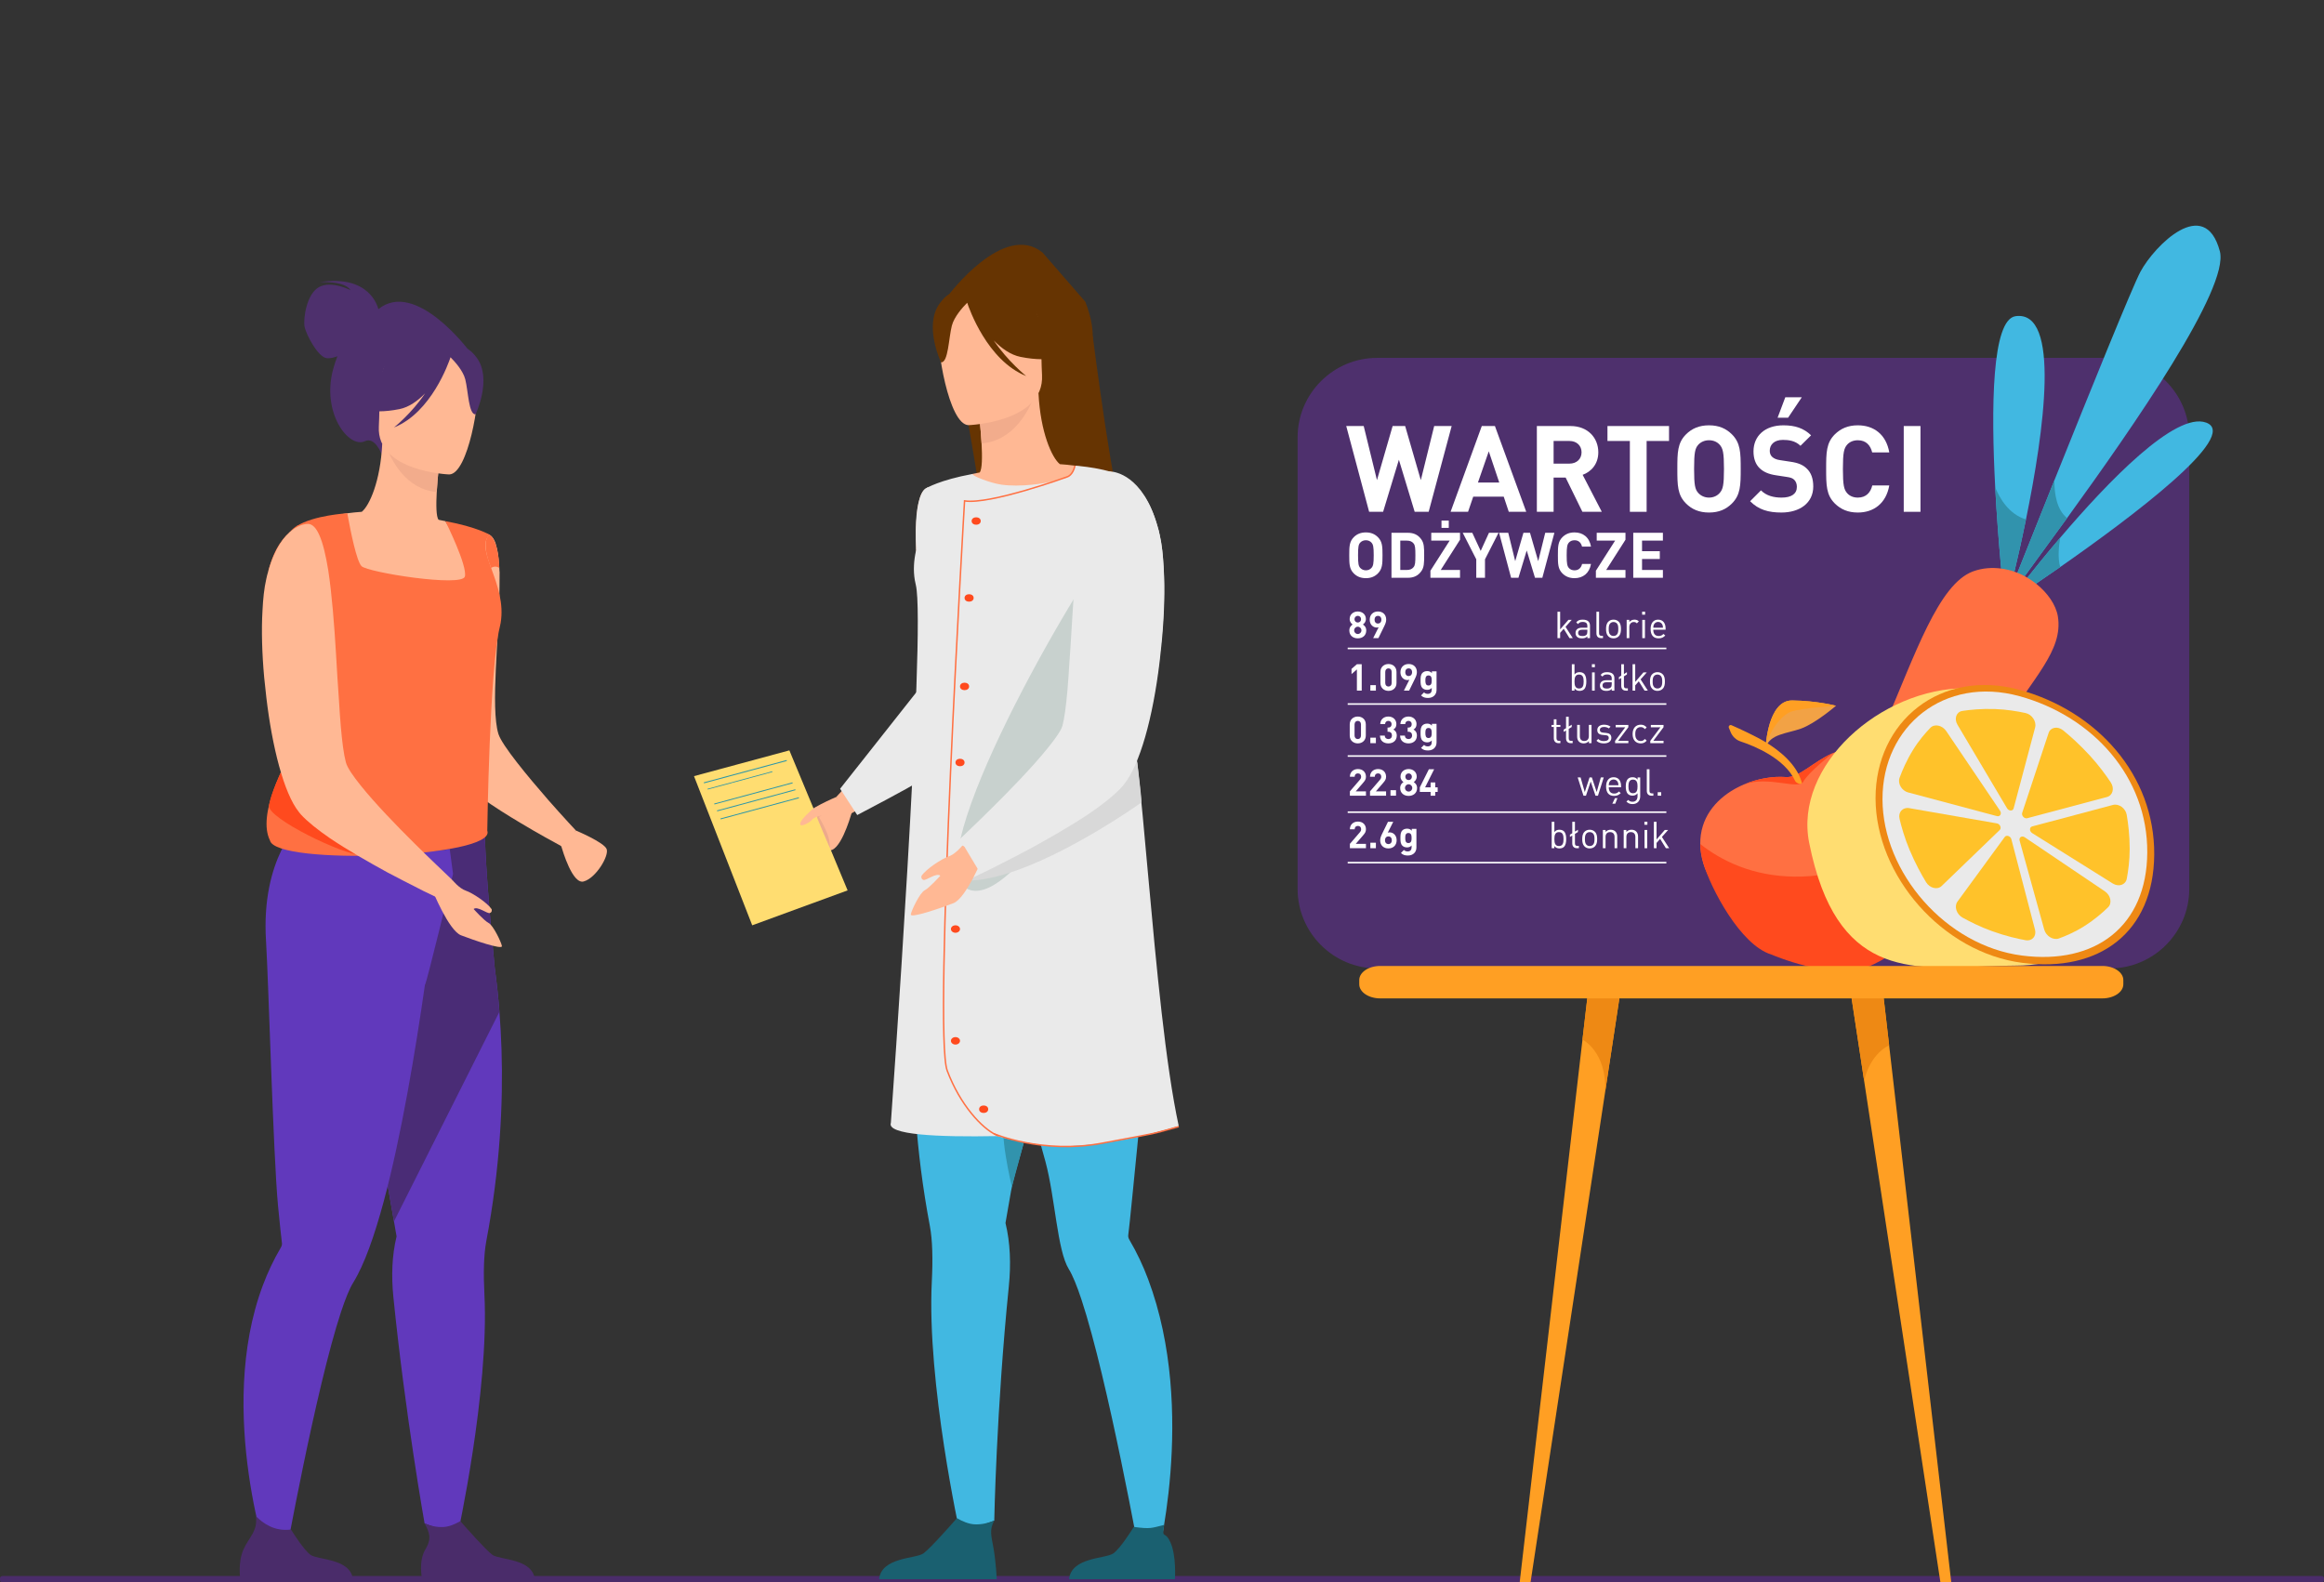 <?xml version="1.0" encoding="utf-8"?>
<!-- Generator: Adobe Illustrator 16.0.3, SVG Export Plug-In . SVG Version: 6.00 Build 0)  -->
<!DOCTYPE svg PUBLIC "-//W3C//DTD SVG 1.1//EN" "http://www.w3.org/Graphics/SVG/1.1/DTD/svg11.dtd">
<svg version="1.1" id="Warstwa_1" xmlns="http://www.w3.org/2000/svg" xmlns:xlink="http://www.w3.org/1999/xlink" x="0px" y="0px"
	 width="339.356px" height="231.09px" viewBox="0 0 339.356 231.09" enable-background="new 0 0 339.356 231.09"
	 xml:space="preserve">
<rect x="0" y="0" width="339.356" height="231.09" fill="#333333" stroke="none"/>
<g>
	<path fill="#4E306D" d="M319.678,129.831c0,6.375-5.217,11.591-11.592,11.591H201.071c-6.375,0-11.591-5.216-11.591-11.591V63.856
		c0-6.375,5.216-11.591,11.591-11.591h107.018c6.375,0,11.59,5.216,11.59,11.591V129.831L319.678,129.831z"/>
</g>
<g>
	<g>
		<g>
			<g>
				<path fill="#4A2C6A" d="M0.336,231.09h338.688c0.186,0,0.334-0.148,0.334-0.336v-0.258c0-0.184-0.148-0.336-0.334-0.336H0.336
					c-0.185,0-0.336,0.152-0.336,0.336v0.258C0,230.939,0.151,231.09,0.336,231.09z"/>
			</g>
		</g>
	</g>
	<g>
		<g>
			<path fill="#4E306D" d="M55.247,45.148c-0.101-0.434-1.349-5.078-8.567-3.938c0,0,3.606-0.261,4.516,1.171
				c0,0-2.771-1.451-4.608-0.457c-1.836,0.994-2.323,4.643-2.116,5.772c0.207,1.129,1.995,4.553,3.296,4.622
				c0.492,0.027,1.027-0.11,1.504-0.288c-0.232,0.579-0.445,1.21-0.632,1.906c-1.726,6.428,2.335,11.6,4.636,10.497
				c1.477-0.707,2.428,1.859,2.428,1.859l12.736-15.14C68.437,51.153,60.674,40.75,55.247,45.148z"/>
			<path fill="#6139BC" d="M66.79,224.316L62,222.482c0,0-2.811-15.75-4.558-33.063c-0.312-3.092-0.208-6.086,0.468-8.854
				c0,0-0.14-0.789-0.382-2.189c-0.112-0.652-0.251-1.439-0.409-2.342c-0.459-2.643-1.095-6.26-1.82-10.375
				c-1.668-9.477-3.832-21.59-5.51-30.492l0.879-0.281l9.522-3.072l1.968-6.252l8.659-3.289c0,0,0.016,4.521,1.432,19.16
				c0.263,1.92,0.5,4.037,0.678,6.332c0.554,7.008,0.593,15.701-0.676,25.641c-0.324,2.546-0.736,5.173-1.246,7.871
				c-0.371,1.979-0.428,4.675-0.271,7.771C71.449,203.2,66.79,224.316,66.79,224.316z"/>
			<path fill="#4A2C76" d="M72.925,147.768l-15.396,30.609c-0.112-0.652-0.251-1.438-0.409-2.342
				c-0.459-2.641-1.095-6.258-1.82-10.375c-1.668-9.477-3.832-21.588-5.51-30.492l0.879-0.279l9.522-3.072l1.79-7.334l8.837-2.209
				c0,0,0.016,4.523,1.432,19.16C72.511,143.354,72.75,145.473,72.925,147.768z"/>
			<path fill="#6139BC" d="M66.153,127.625l-0.484-3.65c-5.969,1.586-21.799-3.838-21.799-3.838s-5.785,5.088-5.025,17.275
				c0.371,5.949,1.048,31.23,1.755,38.711c0.255,2.715,0.479,4.645,0.569,5.414c0.002,0.004,0.002,0.006,0.002,0.008
				c0.029,0.234-0.053,0.457-0.172,0.662c-1.043,1.768-1.904,3.605-2.611,5.488c-6.941,18.5,1.07,41.283,1.07,41.283l2.078-0.84
				c0,0,4.561-25.354,8.264-36.554c0.629-1.899,1.23-3.394,1.785-4.285c1.609-2.601,3.104-6.848,4.461-11.897
				c2.565-9.551,4.627-21.978,6.002-31.566C62.236,143.846,66.153,127.625,66.153,127.625z"/>
			<g>
				<path fill="#FFB894" d="M85.246,128.723c-1.645,0.488-3.09-4.49-3.295-5.16c-0.002-0.055-0.014-0.09-0.014-0.09l2.161-2.184
					c0,0,4.13,1.732,4.489,2.717C88.947,124.993,87.035,128.221,85.246,128.723z"/>
				<path fill="#FFB894" d="M84.098,121.29l-1.665,2.522c0,0-0.18-0.082-0.482-0.25c-0.955-0.528-3.289-1.776-5.865-3.332
					c-3.891-2.303-8.397-5.273-9.771-7.358c-2.103-3.159-4.364-10.894-4.942-17.844c-0.027-0.176-0.033-0.341-0.037-0.507
					c-0.279-3.675-0.078-7.098,0.91-9.447c0.588-1.444,1.311-2.582,2.09-3.498c1.028-1.213,2.168-2.02,3.203-2.545
					c0.151-0.093,0.305-0.187,0.491-0.235c1.671-0.776,2.975-0.824,2.975-0.824c0.642,0.026,1.1,0.567,1.401,1.499l-0.011,0.022
					c0.253,0.745,0.427,1.779,0.482,3.006c0.011,0.032,0.023,0.065,0.012,0.087c0.02,0.254,0.027,0.53,0.046,0.838
					c0.024,0.066,0.015,0.144,0.017,0.2c0.006,0.629,0.002,1.282-0.012,1.958c-0.039,7.29-1.341,17.754-0.161,21.602
					c0.511,1.655,4.265,6.187,7.304,9.673C82.275,119.35,84.098,121.29,84.098,121.29z"/>
			</g>
			<path fill="#FFB894" d="M69.306,84.854c-1.677,1.21-3.788,2.221-6.448,2.887c-9.973,2.5-13.97-5.895-15.518-11.679
				c1.352-0.808,2.634-1.004,3.373-1.105c0.724-0.099,1.482-0.17,2.113-0.213c1.108-0.883,2.721-4.439,2.988-9.921l0.475,0.117
				l7.934,2.015c0,0-0.314,2.516-0.448,4.892c-0.103,1.857-0.092,3.632,0.269,4.06c0.619,0.123,0.99,0.203,0.99,0.203
				s0,0.002,0.004,0.008C65.145,76.289,67.506,80.013,69.306,84.854z"/>
			<path fill="#FF7042" d="M73.104,90.982c-0.036,0.215-0.082,0.428-0.135,0.647c-1.489,5.992-1.815,29.682-1.815,29.682
				c1.465,3.965-30.931,5.144-31.731,1.428c-1.873-3.737,1.939-11.062,4.164-14.799c0.279-0.468,0.516-0.96,0.705-1.467
				c0.483-1.272,0.68-2.641,0.563-4.009c-0.465-5.393-1.634-10.305-2.169-13.325l0,0c0.477-0.52,0.939-1.003,1.37-1.461
				c0.657-0.706,1.231-1.357,1.628-1.982c0.436-0.682,0.665-1.338,0.574-2.009c-0.066-0.509-0.184-1.021-0.336-1.527
				c-0.069-0.239-0.147-0.476-0.232-0.712c-0.886-2.482-2.402-4.596-2.402-4.596c2.494-1.618,7.43-1.894,7.43-1.894
				s0.047,0.268,0.129,0.705c0.322,1.76,1.21,6.269,1.939,7.013c0.908,0.927,14.693,3.095,15.096,1.521
				c0.396-1.548-2.725-7.842-2.842-8.079c-0.004-0.006-0.004-0.008-0.004-0.008c4.644,0.86,6.458,1.983,6.458,1.983
				C69.219,80.282,74.083,85.26,73.104,90.982z"/>
			<path fill="#F2AC8C" d="M64.223,66.956c0,0-0.316,2.514-0.447,4.892c-4.48-0.366-6.636-4.584-7.486-6.906L64.223,66.956z"/>
			<path fill="#FFB894" d="M65.602,69.288c0,0-10.627-0.389-10.283-7.003c0.346-6.614-0.794-11.119,6.006-11.149
				c6.799-0.032,7.983,2.56,8.405,4.795C70.152,58.167,68.375,69.218,65.602,69.288z"/>
			<path fill="#4E306D" d="M69.61,52.238c-1.535-2.078-2.799-1.706-3.525-1.145c-5.633-3.499-9.623,1.019-9.623,1.019
				c-0.963,4.708-4.528,7.245-4.528,7.245s1.871,1.298,6.394,0.388c1.381-0.278,2.65-1.181,3.746-2.301
				c-1.966,2.931-4.539,4.98-4.539,4.98c5.461-2.181,7.994-9.478,8.25-10.25c0.615,0.617,1.825,1.949,2.15,3.209
				c0.439,1.712,0.492,5.192,1.511,5.127C69.444,60.508,71.914,55.352,69.61,52.238z"/>
			<path fill="#4A2C6A" d="M51.543,230.678H35.092c0,0-0.395-2.508,0.466-4.41c0.821-1.824,2.112-2.654,1.804-4.863
				c1.045,1.078,2.75,2.283,5.129,1.964c0.291,0.471,1.879,3,2.854,3.7C46.418,227.838,51.209,227.563,51.543,230.678z"/>
			<path fill="#4A2C6A" d="M78.105,230.678H61.654c0,0-0.616-2.625,0.464-4.408c0.957-1.58,0.59-2.479-0.119-3.787
				c0.748,0.306,1.711,0.582,2.771,0.521c0.82-0.047,1.688-0.42,2.447-0.861c0.707,0.81,3.741,4.244,4.688,4.926
				C72.979,227.838,77.773,227.563,78.105,230.678z"/>
			<path fill="#FF7042" d="M49.093,81.568c-4.919-0.385-7.819,3.958-7.819,3.958c-1.3-7.038,2.012-8.675,2.012-8.675
				C44.583,75.997,46.683,78.118,49.093,81.568z"/>
			<path fill="#FF7042" d="M71.716,82.943c0,0,0.576-0.441,1.193,0c0,0-0.061-3.911-1.418-4.85
				C71.492,78.093,70.057,78.804,71.716,82.943z"/>
			<path fill="#FF7042" d="M39.17,83.437c0,0,4.736-2.389,8.899,0.797c0,0-0.877-7.796-3.017-7.725
				C45.054,76.509,40.897,76.55,39.17,83.437z"/>
			<path fill="#FF4A1E" d="M41.016,112.79c0,0-1.426,2.979-1.741,4.837c-0.315,1.859,11.104,7.336,13.386,7.199l-0.145,0.158
				l-4.13-8.475L41.016,112.79z"/>
			<g>
				<path fill="#FFB894" d="M66.061,128.523l-1.667,2.828c0,0-0.996-0.479-2.582-1.244c-0.476-0.231-0.741-0.381-0.741-0.381
					c-1.266-0.625-2.767-1.42-4.404-2.272l-0.021-0.009c-2.787-1.526-5.893-3.295-8.445-5.016c-1.793-1.23-3.309-2.439-4.275-3.494
					c-0.102-0.104-0.176-0.203-0.27-0.332c-2.238-2.786-3.929-9.65-4.764-16.744c-0.117-0.979-0.211-1.955-0.313-2.904
					c-0.322-3.521-0.416-6.928-0.248-9.803c0.084-1.719,0.248-3.263,0.531-4.493c0.092-0.436,0.18-0.848,0.307-1.223
					c1.932-6.902,5.625-6.921,5.625-6.921c0.078-0.005,0.156-0.009,0.259-0.007c0.622,0.067,1.132,0.642,1.562,1.604
					c0.545,1.198,0.969,3.03,1.323,5.203c0.521,3.446,0.868,7.819,1.127,12.143c0.146,2.371,0.272,4.736,0.44,6.933
					c0.074,1.328,0.168,2.584,0.264,3.736c0.193,2.205,0.419,4.009,0.736,5.198c0.201,0.771,1.043,2,2.211,3.446
					c2.029,2.525,5.123,5.748,7.849,8.439c1.127,1.125,2.202,2.162,3.097,3.02C65.101,127.624,66.061,128.523,66.061,128.523z"/>
				<path fill="#FFB894" d="M66.079,128.538c0,0,0.971,1.209,1.947,1.536c0.975,0.328,3.136,1.763,3.763,2.699
					c0,0,0.135,0.429-0.256,0.564c-0.394,0.141-1.813-1.059-2.372-0.586c0,0,1.529,1.709,2.193,2.043
					c0.663,0.334,1.841,2.783,1.938,3.371c0.097,0.586-4.156-0.873-5.974-1.576c-1.814-0.703-4.219-6.684-4.219-6.684
					L66.079,128.538z"/>
			</g>
		</g>
		<g>
			<path fill="#663402" d="M159.572,49.143c0,0,3.25,25.536,4.725,26.946c1.479,1.41-2.325,1.691-2.325,1.691
				s-5.916-3.668-6.272-5.361c-0.357-1.692-4.103,0.537-6.674,1.397c-2.572,0.86-5.143,3.33-6.163-3.16
				c-1.021-6.49-3.032-18.383-4.659-22.347"/>
			<path fill="#663402" d="M158.479,44.067c0.241,0.604,0.462,1.263,0.658,1.989c1.806,6.713-2.438,12.114-4.839,10.964
				c-1.541-0.738-2.535,1.941-2.535,1.941L138.462,43.15c0,0,8.105-10.864,13.772-6.271"/>
			<path fill="#41B8E1" d="M156.469,33.99"/>
			<path fill="#41B8E1" d="M140.183,223.98l5.001-1.914c0,0,0.302-16.137,2.127-34.217c0.325-3.227,0.217-6.354-0.487-9.24
				c0,0,0.146-0.828,0.397-2.291c0.116-0.682,0.262-1.502,0.426-2.442c0.479-2.763,2.685-9.231,3.442-13.532
				c1.742-9.896,5.094-20.156,6.848-29.455l-0.92-0.295l-9.945-3.207l-2.054-6.527l-9.043-3.438c0,0-0.017,4.725-1.495,20.01
				c-0.271,2.006-0.521,4.217-0.706,6.613c-0.577,7.318-0.618,16.398,0.704,26.775c0.341,2.658,0.77,5.4,1.301,8.221
				c0.391,2.064,0.447,4.881,0.286,8.113C135.316,201.93,140.183,223.98,140.183,223.98z"/>
			<path fill="#41B8E1" d="M140.848,123.012l0.506-3.818c6.235,1.658,22.765-4.003,22.765-4.003s-2.455,0.778,3.496,17.75
				c1.703,4.859-1.531,33.978-2.269,41.791c-0.271,2.83-0.501,4.847-0.597,5.65c-0.002,0.004-0.002,0.008-0.002,0.008
				c-0.029,0.246,0.055,0.477,0.181,0.691c1.088,1.844,1.987,3.768,2.725,5.732c7.251,19.317,1.072,42.039,1.072,42.039l-2.17-0.877
				c0,0-4.761-26.478-8.632-38.174c-0.654-1.982-1.282-3.543-1.861-4.476c-1.682-2.714-1.982-10.397-3.4-15.675
				c-2.68-9.973-6.092-19.698-7.525-29.713C144.937,139.95,140.848,123.012,140.848,123.012z"/>
			<path fill="#3193AD" d="M147.757,173.316c0,0-2.063-8.479-0.934-10.276c1.127-1.799,3.031-0.74,3.031-0.74l-0.064,3.494
				L147.757,173.316z"/>
			<g>
				<path fill="#FFB894" d="M120.908,124.154c1.719,0.511,3.227-4.69,3.44-5.389c0.004-0.059,0.017-0.094,0.017-0.094l-2.26-2.279
					c0,0-4.311,1.81-4.686,2.838C117.042,120.26,119.041,123.629,120.908,124.154z"/>
				<path fill="#FFB894" d="M122.105,116.393l1.741,2.637c0,0,0.187-0.086,0.502-0.264c0.996-0.551,3.437-1.854,6.124-3.479
					c4.064-2.405,8.771-5.508,10.207-7.683c2.193-3.3,4.555-11.376,5.16-18.635c0.027-0.185,0.033-0.358,0.039-0.53
					c0.293-3.839,0.078-7.412-0.949-9.866c-0.617-1.506-1.368-2.695-2.184-3.652c-1.072-1.266-2.265-2.108-3.345-2.657
					c-0.159-0.098-0.319-0.194-0.514-0.246c-1.746-0.812-3.104-0.861-3.104-0.861c-0.672,0.028-1.15,0.592-1.466,1.565l0.011,0.023
					c-0.265,0.778-0.441,1.858-0.502,3.139c-0.013,0.034-0.025,0.068-0.017,0.093c-0.017,0.265-0.026,0.553-0.047,0.876
					c-0.025,0.068-0.017,0.149-0.017,0.208c-0.01,0.657-0.004,1.338,0.012,2.044c0.041,7.61,1.4,18.539,0.168,22.558
					c-0.535,1.729-4.454,6.459-7.629,10.102C124.011,114.367,122.105,116.393,122.105,116.393z"/>
			</g>
			<path fill="#FFB894" d="M137.556,78.345c1.748,1.262,3.953,2.318,6.73,3.014c10.416,2.61,14.59-6.156,16.207-12.197
				c-1.412-0.843-2.75-1.047-3.523-1.155c-0.754-0.103-1.551-0.177-2.205-0.221c-1.158-0.923-2.84-4.637-3.122-10.36l-0.494,0.123
				l-8.284,2.103c0,0,0.326,2.627,0.467,5.108c0.107,1.941,0.094,3.794-0.279,4.24c-0.646,0.128-1.035,0.211-1.035,0.211
				s0,0.004-0.002,0.008C141.898,69.399,139.434,73.288,137.556,78.345z"/>
			<path fill="#EAEAEA" d="M133.587,84.743c0.039,0.225,0.086,0.448,0.142,0.677c1.556,6.257-3.642,78.555-3.642,78.555
				c-0.646,1.754,6.787,2.107,15.578,1.937c9.944-0.197,23.588-1.231,26.067-1.425c0.257-0.021,0.394-0.03,0.394-0.03
				c-3.857-17.759-5.39-58.102-7.712-62.002c-0.291-0.491-0.537-1.002-0.734-1.532c-0.504-1.328-0.713-2.758-0.59-4.186
				c0.486-5.632,1.707-10.762,2.267-13.917l0,0c-0.498-0.542-0.979-1.046-1.431-1.525c-0.686-0.736-1.285-1.416-1.698-2.069
				c-0.456-0.711-0.696-1.396-0.603-2.098c0.072-0.532,0.192-1.067,0.351-1.595c0.073-0.25,0.155-0.498,0.243-0.744
				c0.927-2.593,2.51-4.8,2.51-4.8c-2.604-1.689-7.758-1.979-7.758-1.979s0.086-0.457,0,0c-0.338,1.838-1.764,1.846-3.146,2.243
				c-1.306,0.374-4.8,0.907-7.566,0.528c-1.652-0.226-4.366-1.311-4.243-1.559c0.002-0.004,0.002-0.008,0.002-0.008
				c-4.849,0.899-6.743,2.072-6.743,2.072C137.647,73.569,132.564,78.768,133.587,84.743z"/>
			<path fill="#F2AC8C" d="M142.861,59.654c0,0,0.332,2.625,0.471,5.107c4.678-0.38,6.93-4.788,7.816-7.211L142.861,59.654z"/>
			<path fill="#FFB894" d="M141.421,62.089c0,0,11.098-0.406,10.738-7.313c-0.361-6.907,0.832-11.612-6.27-11.644
				c-7.102-0.033-8.34,2.674-8.779,5.01C136.671,50.475,138.524,62.016,141.421,62.089z"/>
			<path fill="none" stroke="#FF7042" stroke-width="0.212" stroke-miterlimit="10" d="M145.998,165.947
				c-0.17-0.047-0.349-0.116-0.539-0.206c-2.063-0.97-5.248-4.347-7.145-9.384c-2.072-5.504,2.533-83.207,2.533-83.207
				c3.706,0.591,15.02-3.522,15.02-3.522s0.793-0.221,1.104-1.622"/>
			<path fill="#663402" d="M137.236,44.283c1.605-2.169,2.924-1.782,3.682-1.195c5.885-3.654,10.049,1.064,10.049,1.064
				c1.007,4.916,4.73,7.564,4.73,7.564s-1.955,1.355-6.676,0.405c-1.443-0.291-2.768-1.234-3.912-2.402
				c2.055,3.059,4.74,5.2,4.74,5.2c-5.703-2.277-8.35-9.897-8.615-10.705c-0.645,0.644-1.906,2.035-2.244,3.351
				c-0.461,1.788-0.517,5.421-1.578,5.354C137.412,52.92,134.832,47.535,137.236,44.283z"/>
			<path fill="#C8D1CE" d="M141.787,130.014c6.566,1.58,18.313-20.152,22.582-25.513c-0.548-1.561-0.8-3.229-0.722-4.887
				c0.31-6.534,1.376-12.461,1.841-16.113V83.5c-0.519-0.645-1.021-1.248-1.488-1.817c-0.713-0.878-1.336-1.688-1.772-2.46
				C155.395,88.236,132.882,127.872,141.787,130.014z"/>
			<path fill="#1A6070" d="M156.103,230.625h15.462c0,0,0.238-3.396-0.656-5.381c-0.862-1.908-1.245-0.242-0.923-2.549
				c-1.849,0.455-1.943,0.629-4.426,0.293c-0.305,0.494-1.966,3.135-2.98,3.863C161.457,227.661,156.449,227.374,156.103,230.625z"
				/>
			<path fill="#1A6070" d="M128.367,230.625h17.18c0,0-0.104-2.459-0.485-4.604c-0.317-1.785-0.616-2.592,0.123-3.955
				c-0.779,0.317-1.786,0.607-2.896,0.545c-0.854-0.049-1.76-0.438-2.556-0.898c-0.737,0.844-3.903,4.432-4.894,5.145
				C133.714,227.661,128.71,227.374,128.367,230.625z"/>
			<path fill="#D8D8D8" d="M166.675,117.189c0,0-15.203,10.906-24.771,11.394l1.445-2.838l22.572-14.39h0.144
				C166.064,111.355,166.725,116.59,166.675,117.189z"/>
			<g>
				<path fill="#EAEAEA" d="M138.578,124.042l0.615-0.582c0.01-0.008,1.016-0.953,2.494-2.383c0.954-0.914,2.064-1.988,3.221-3.144
					c1.995-1.969,5.697-5.712,8.119-8.729c1.643-2.029,2.025-2.876,2.109-3.201c0.283-1.063,0.519-2.73,0.74-5.255
					c0.115-1.398,0.205-2.665,0.271-3.867l0.002-0.022c0.123-1.601,0.225-3.256,0.328-5.009c0.043-0.736,0.088-1.476,0.135-2.218
					c0.325-5.479,0.713-9.657,1.184-12.772c0.437-2.659,0.9-4.47,1.467-5.712c0.626-1.408,1.462-2.18,2.48-2.289l0.041-0.004
					c0,0,0.105-0.003,0.133-0.003c0.097,0,0.179,0.004,0.261,0.008l0,0c0.522,0.023,4.72,0.451,6.833,7.974
					c0.145,0.43,0.238,0.868,0.338,1.33l0.007,0.038c0.289,1.253,0.479,2.85,0.578,4.861c0.176,2.987,0.084,6.581-0.267,10.386
					c-0.028,0.291-0.06,0.571-0.086,0.853c-0.074,0.719-0.151,1.464-0.238,2.207c-0.996,8.454-2.934,15.18-5.188,18.005
					c-0.109,0.15-0.214,0.283-0.349,0.424c-1.005,1.098-2.563,2.375-4.64,3.802c-2.918,1.965-6.48,3.963-8.908,5.293l-0.112,0.062
					l-0.035,0.012l-0.728,0.379c-1.366,0.719-2.655,1.393-3.766,1.941c-0.084,0.045-0.361,0.196-0.799,0.409
					c-1.662,0.804-2.705,1.302-2.705,1.302l-0.875,0.42L138.578,124.042z"/>
				<path fill="#FFB894" d="M140.525,123.484c0,0-1.016,1.267-2.035,1.605c-1.018,0.344-3.271,1.842-3.927,2.818
					c0,0-0.144,0.445,0.267,0.592c0.41,0.145,1.895-1.105,2.478-0.613c0,0-1.597,1.783-2.289,2.133
					c-0.692,0.351-1.921,2.908-2.022,3.521c-0.103,0.613,4.34-0.908,6.233-1.646c1.897-0.733,4.409-6.979,4.409-6.979
					L140.525,123.484z"/>
				<path fill="#EAEAEA" d="M140.428,122.98l2.631,4.396c0,0,0.666-0.976,2.319-1.771c0.496-0.244,0.775-0.398,0.775-0.398
					c1.32-0.652,2.889-1.48,4.598-2.375l0.023-0.006c2.91-1.598,6.155-3.443,8.822-5.24c1.867-1.283,3.453-2.545,4.461-3.649
					c0.105-0.108,0.184-0.212,0.281-0.343c2.338-2.912,4.104-10.081,4.978-17.488c0.121-1.023,0.22-2.039,0.323-3.031
					c0.336-3.677,0.438-7.236,0.262-10.239c-0.09-1.794-0.26-3.407-0.556-4.69c-0.099-0.456-0.188-0.886-0.321-1.278
					c-2.02-7.208-5.875-7.228-5.875-7.228c-0.082-0.004-0.164-0.01-0.271-0.007c-0.648,0.07-1.182,0.67-1.631,1.674
					c-0.567,1.253-1.008,3.165-1.381,5.434c-0.546,3.6-0.904,8.166-1.175,12.68c-0.155,2.477-0.286,4.948-0.463,7.244
					c-0.077,1.385-0.175,2.697-0.274,3.899c-0.201,2.303-0.438,4.187-0.769,5.428c-0.208,0.806-1.09,2.089-2.312,3.598
					c-2.119,2.639-5.35,6.006-8.193,8.813c-1.178,1.179-2.303,2.261-3.234,3.156C141.945,123.01,140.428,122.98,140.428,122.98z"/>
			</g>
			<ellipse fill="#FF4A1E" cx="142.544" cy="76.089" rx="0.664" ry="0.543"/>
			<ellipse fill="#FF4A1E" cx="140.847" cy="100.245" rx="0.665" ry="0.545"/>
			<ellipse fill="#FF4A1E" cx="141.51" cy="87.322" rx="0.663" ry="0.544"/>
			<ellipse fill="#FF4A1E" cx="140.185" cy="111.355" rx="0.663" ry="0.545"/>
			<path fill="#FF4A1E" d="M140.183,135.674c0,0.303-0.296,0.547-0.661,0.547c-0.369,0-0.665-0.244-0.665-0.547
				c0-0.301,0.296-0.543,0.665-0.543C139.887,135.131,140.183,135.374,140.183,135.674z"/>
			<ellipse fill="#FF4A1E" cx="143.637" cy="161.99" rx="0.663" ry="0.545"/>
			<path fill="#FF4A1E" d="M140.183,152.002c0,0.301-0.296,0.545-0.661,0.545c-0.369,0-0.665-0.244-0.665-0.545
				c0-0.303,0.296-0.545,0.665-0.545C139.887,151.458,140.183,151.7,140.183,152.002z"/>
			<polygon fill="#FFDD71" points="101.339,113.346 115.266,109.584 123.77,130.031 109.841,135.131 			"/>
			<path fill="#FFB894" d="M118.787,118.047c0,0-1.908,1.605-1.942,2.244c-0.037,0.641,1.428-0.203,1.687-0.533
				c0.254-0.33,0.952-0.613,1.502-0.729"/>
			<path fill="#EDAA8C" d="M121.189,123.829c0,0,0.033-1.065-0.404-2.146c-0.44-1.084-1.211-2.397-1.211-2.397l0.459-0.188
				c0,0-0.652,0.125-0.742,0.164C119.201,119.297,121.189,123.829,121.189,123.829z"/>
			
				<line fill="none" stroke="#2C96A8" stroke-width="0.143" stroke-miterlimit="10" x1="102.787" y1="114.324" x2="114.882" y2="111.06"/>
			
				<line fill="none" stroke="#2C96A8" stroke-width="0.112" stroke-miterlimit="10" x1="103.326" y1="115.247" x2="112.781" y2="112.692"/>
			
				<line fill="none" stroke="#2C96A8" stroke-width="0.135" stroke-miterlimit="10" x1="104.303" y1="117.415" x2="115.736" y2="114.324"/>
			
				<line fill="none" stroke="#2C96A8" stroke-width="0.135" stroke-miterlimit="10" x1="104.71" y1="118.42" x2="116.147" y2="115.332"/>
			
				<line fill="none" stroke="#2C96A8" stroke-width="0.135" stroke-miterlimit="10" x1="105.22" y1="119.592" x2="116.656" y2="116.502"/>
			<path fill="#EAEAEA" d="M172.125,164.454c0,0-10.419,3.325-18.729,2.922c-1.389-0.088-7.162-1.088-7.732-1.545
				c-0.574-0.455,24.477-2.56,24.477-2.56L172.125,164.454"/>
			<path fill="#EAEAEA" d="M122.675,115.189l2.502,3.84c0,0,8.447-4.423,8.613-4.706c0.166-0.28,0.263-13.534,0.263-13.534"/>
			<path fill="#EAEAEA" d="M135.272,71.283c0,0-1.914,0.382-1.497,9.051c0,0,2.825-7.061,2.217-8.048
				c-0.606-0.988-0.49-1.129-0.49-1.129L135.272,71.283z"/>
			<path fill="none" stroke="#FF7042" stroke-width="0.212" stroke-miterlimit="10" d="M145.666,165.831"/>
			<path fill="none" stroke="#FF7042" stroke-width="0.212" stroke-miterlimit="10" d="M145.121,165.566
				c0,0,7.119,3.017,15.756,1.396c8.637-1.62,6.773-1.19,11.25-2.433"/>
		</g>
	</g>
</g>
<g>
	<path fill="#FF7042" d="M257.643,133.971c1.396,0.428,2.902,0.711,4.493,0.825c6.032,0.431,13.22-1.567,19.782-7.282
		c0,0,0.521-5.021-1.012-9.541l-0.004-0.002c-1.061-3.136-3.318-7.159-7.113-8.338c-2.447-0.755-4.453-0.392-6.162,0.356
		c-2.901,1.267-4.95,3.641-6.856,3.492c-1.881-0.142-4.071,0.216-6.09,1.068c-0.331,0.139-0.656,0.29-0.976,0.459v0.001
		c-0.131,0.067-0.263,0.137-0.395,0.21c-0.001,0.001-0.006,0.003-0.008,0.006c-2.854,1.61-5.07,4.311-5.026,8.044
		c0.013,0.865,0.151,1.803,0.452,2.815C249.799,129.697,253.137,132.591,257.643,133.971z"/>
	<path fill="#FFBB99" d="M271.361,111.053c0,0,3.646-0.15,4.599,2.318c0.951,2.467-1.523,3.066-3.188,2.214
		C271.109,114.731,269.381,111.642,271.361,111.053z"/>
	<path fill="#FF4A1E" d="M248.279,123.27c0.013,0.864,0.151,1.803,0.452,2.815c1.068,3.612,5.396,11.922,9.905,13.304
		c0,0,8.963,3.868,13.991,1.857c5.613-2.246,8.994-6.801,9.293-13.732c0,0,0.519-5.021-1.014-9.541l0,0
		c0,0-5.422,10.229-18.91,10.049C255.872,127.941,251.37,125.695,248.279,123.27z"/>
	<g>
		<path fill="#F2A245" d="M257.822,109.153c0.662-1.958,2.995-1.995,5.115-2.729c2.116-0.735,5.161-3.357,5.161-3.357
			s-2.801-0.737-6.396-0.775C258.11,102.254,257.822,109.153,257.822,109.153z"/>
		<path fill="#FF9F23" d="M257.822,109.153c0.38-2.126,2.218-4.73,3.765-5.239c1.547-0.51,6.512-0.845,6.512-0.845
			s-2.799-0.737-6.395-0.775C258.11,102.254,257.822,109.153,257.822,109.153z"/>
	</g>
	<path fill="#FF4A1E" d="M260.771,113.482c-1.88-0.146-4.071,0.215-6.09,1.065c3.563-1.29,7.973,0.861,8.659-0.411
		c0.734-1.364,4.158-4.045,4.287-4.146C264.726,111.254,262.676,113.63,260.771,113.482z"/>
	<path fill="#EE8914" d="M253.312,115.218c0.108-0.05,0.237-0.119,0.394-0.209C253.575,115.075,253.444,115.146,253.312,115.218z"/>
	<g>
		<path fill="#FF9F23" d="M263.09,114.23L263.09,114.23c-0.768-2.652-3.262-4.623-5.217-5.813c-1.559-0.945-3.908-2.013-5.035-2.508
			c-0.241-0.104-0.482,0.136-0.385,0.376l0.262,0.639c0.263,0.641,0.787,1.135,1.443,1.353c2.018,0.668,6.457,2.467,7.977,5.776
			C262.304,114.424,263.231,114.704,263.09,114.23z"/>
	</g>
</g>
<g>
	<g>
		<path fill="#41B8E1" d="M292.875,88.607c-0.045,0.177-0.069,0.271-0.069,0.271s-0.011-0.097-0.032-0.285
			c-0.17-1.533-0.984-9.1-1.429-17.43c-0.609-11.525-0.515-24.51,2.981-24.99c6.623-0.912,4.152,16.791,1.512,29.683
			C294.54,82.21,293.198,87.394,292.875,88.607z"/>
		<path fill="#41B8E1" d="M301.842,75.658c-3.25,4.485-6.043,8.247-7.664,10.511c-0.711,0.987-1.194,1.688-1.398,2.041
			c0.235-0.594,0.864-2.185,1.766-4.451c0-0.001,0-0.001,0-0.001c1.354-3.396,3.307-8.295,5.439-13.616
			c5.184-12.931,11.418-28.327,12.574-30.472c2.039-3.786,9.383-11.227,11.588-2.979C325.581,42.05,311.639,62.136,301.842,75.658z"
			/>
		<path fill="#41B8E1" d="M300.838,82.808c-2.807,1.956-5.153,3.528-6.457,4.396c-0.715,0.477-1.121,0.741-1.121,0.741
			s0.851-1.137,2.27-2.939c1.342-1.703,3.191-3.997,5.313-6.489c6.955-8.167,16.83-18.435,21.303-16.801
			C327.25,63.578,311.006,75.714,300.838,82.808z"/>
		<path fill="#3193AD" d="M292.875,88.607c-0.029-0.004-0.065-0.008-0.103-0.013c-0.17-1.533-0.983-9.1-1.429-17.43
			c0.668,1.647,2.018,3.95,4.494,4.692C294.54,82.21,293.198,87.394,292.875,88.607z"/>
		<path fill="#3193AD" d="M301.842,75.658c-3.25,4.485-6.043,8.247-7.664,10.511c0.057-0.713,0.186-1.528,0.367-2.411
			c0-0.001,0-0.001,0-0.001c1.353-3.396,3.306-8.295,5.438-13.616C299.975,72.151,300.338,74.454,301.842,75.658z"/>
		<path fill="#3193AD" d="M300.838,82.808c-2.807,1.956-5.153,3.528-6.457,4.396c0.229-0.604,0.644-1.369,1.147-2.198
			c1.343-1.703,3.192-3.997,5.313-6.489C300.635,79.7,300.442,81.489,300.838,82.808z"/>
	</g>
	<path fill="#F2A245" d="M292.775,88.212c-0.063,0.167-0.097,0.253-0.097,0.253C292.657,88.449,292.691,88.363,292.775,88.212z"/>
	<path fill="#FF7042" d="M292.208,106.608c-6.123,10.152-13.401,21.104-13.401,21.104l-10.201-5.504c0,0,2.944-7.85,6.677-16.489
		c4.354-10.075,7.786-20.438,12.829-22.276c1.388-0.506,2.788-0.584,4.106-0.413c0.666,0.086,1.316,0.243,1.936,0.459
		c0.146,0.052,0.29,0.104,0.438,0.161c0.363,0.148,0.716,0.312,1.058,0.495c0.134,0.069,0.263,0.143,0.394,0.22
		c0.447,0.262,0.871,0.556,1.269,0.873c1.687,1.345,2.905,3.098,3.181,4.778C301.305,95.065,296.836,98.936,292.208,106.608z"/>
</g>
<g>
	<path fill="#FFDD71" d="M264.179,123.078c0.497,2.503,1.112,4.671,1.821,6.544c5.514,14.524,17.002,11.394,28.219,11.394
		c12.662,0,12.639-8.48,12.639-19.947c0-11.465-7.018-20.573-19.678-20.573C274.517,100.494,261.94,111.833,264.179,123.078z"/>
	<g>
		<path fill="#EE8914" d="M314.565,124.794c0.076-11.614-8.367-20.947-19.645-24.045c-11.51-3.161-21.064,4.571-21.047,15.837
			c0.019,11.316,9.771,22.525,21.443,24.029C306.606,142.075,314.489,136.092,314.565,124.794z"/>
		<path fill="#EAEAEA" d="M313.549,124.516c0.074-11.038-7.951-19.905-18.666-22.849c-10.934-3.003-20.014,4.342-19.997,15.049
			c0.018,10.751,9.286,21.401,20.378,22.833C305.991,140.934,313.477,135.25,313.549,124.516z"/>
		<g>
			<path fill="#FFC22A" d="M294.036,118.051l3.137-11.803c0.232-0.877-0.451-1.914-1.404-2.119c-1.16-0.253-2.758-0.524-4.457-0.582
				c-1.966-0.066-3.618,0.099-4.762,0.276c-0.883,0.136-1.237,1.13-0.717,2.009l7.235,12.197
				C293.327,118.467,293.922,118.479,294.036,118.051z"/>
			<path fill="#FFC22A" d="M296.752,121.672l11.756,7.352c0.877,0.545,1.875,0.207,2.049-0.696c0.211-1.101,0.424-2.644,0.424-4.364
				c0-1.99-0.219-3.742-0.434-4.975c-0.164-0.954-1.156-1.666-2.006-1.438l-11.803,3.139
				C296.316,120.803,296.325,121.406,296.752,121.672z"/>
			<path fill="#FFC22A" d="M296.026,119.49l11.629-3.094c0.865-0.231,1.141-1.275,0.557-2.145c-0.707-1.059-1.742-2.479-3.02-3.878
				c-1.482-1.619-2.898-2.875-3.926-3.714c-0.797-0.649-1.846-0.462-2.123,0.38l-3.855,11.659
				C295.15,119.113,295.605,119.602,296.026,119.49z"/>
			<path fill="#FFC22A" d="M294.909,122.766l3.594,12.985c0.271,0.966,1.316,1.601,2.148,1.298c1.014-0.369,2.371-0.951,3.697-1.792
				c1.531-0.971,2.709-2,3.49-2.771c0.605-0.598,0.371-1.737-0.471-2.309l-11.711-7.902
				C295.236,121.994,294.776,122.293,294.909,122.766z"/>
			<path fill="#FFC22A" d="M292.053,118.404l-7.855-11.633c-0.585-0.866-1.719-1.103-2.32-0.482
				c-0.735,0.758-1.688,1.857-2.518,3.202c-0.96,1.558-1.594,3.037-1.982,4.105c-0.301,0.831,0.318,1.883,1.254,2.131l12.959,3.455
				C292.054,119.307,292.338,118.829,292.053,118.404z"/>
			<path fill="#FFC22A" d="M291.586,120.245l-12.799-2.226c-0.953-0.164-1.643,0.6-1.41,1.565c0.281,1.185,0.744,2.806,1.455,4.509
				c0.826,1.975,1.732,3.614,2.42,4.743c0.531,0.875,1.648,1.151,2.262,0.562l8.488-8.185
				C292.309,120.921,292.051,120.326,291.586,120.245z"/>
			<path fill="#FFC22A" d="M292.736,122.23l-6.901,9.438c-0.514,0.703-0.149,1.847,0.746,2.343c1.094,0.605,2.623,1.369,4.319,1.979
				c1.966,0.706,3.687,1.103,4.896,1.319c0.938,0.168,1.608-0.597,1.36-1.547l-3.45-13.197
				C293.583,122.094,292.987,121.887,292.736,122.23z"/>
		</g>
	</g>
</g>
<g>
	<g>
		<g>
			<path fill="#FF9F23" d="M284.254,231.82c-0.461,0-0.854-0.377-0.933-0.885l-4.555-29.974l-6.56-43.106l-1.83-12.053l4.668-0.154
				l0.81,6.996l5.69,49.174l3.371,29.146C284.971,231.417,284.659,231.82,284.254,231.82z"/>
		</g>
		<g>
			<path fill="#FF9F23" d="M236.465,145.803l-2.079,13.662v0.001l-5.739,37.734l-5.131,33.733c-0.077,0.51-0.473,0.885-0.93,0.885
				c-0.404,0-0.717-0.402-0.664-0.854l4.426-38.239l4.73-40.906l0.717-6.17L236.465,145.803z"/>
		</g>
		<path fill="#EE8914" d="M234.386,159.465c0.272-5.871-3.308-7.646-3.308-7.646l0.717-6.17l4.67,0.154L234.386,159.465z"/>
		<path fill="#EE8914" d="M275.856,152.645c-3.025,1.549-3.646,5.211-3.646,5.211l-1.83-12.053l4.668-0.154L275.856,152.645z"/>
	</g>
	<path fill="#FF9F23" d="M307,145.803H201.532c-1.678,0-3.051-0.925-3.051-2.055v-0.624c0-1.131,1.373-2.056,3.051-2.056H307
		c1.678,0,3.053,0.925,3.053,2.056v0.624C310.053,144.878,308.678,145.803,307,145.803z"/>
</g>
<g>
	<g>
		<g>
			<path fill="#FFFFFF" d="M208.616,74.744h-2.041l-2.305-7.601l-2.305,7.601h-2.041l-3.343-12.526h2.551l1.936,7.899l2.287-7.899
				h1.83l2.287,7.899l1.952-7.899h2.552L208.616,74.744z"/>
			<path fill="#FFFFFF" d="M220.316,74.744l-0.739-2.217h-4.451l-0.757,2.217h-2.551l4.557-12.526h1.918l4.574,12.526H220.316z
				 M217.395,65.912l-1.583,4.557h3.113L217.395,65.912z"/>
			<path fill="#FFFFFF" d="M231.066,74.744l-2.445-4.997h-1.76v4.997h-2.445V62.217h4.909c2.551,0,4.063,1.742,4.063,3.835
				c0,1.759-1.073,2.85-2.287,3.29l2.798,5.401H231.066z M229.167,64.399h-2.306v3.308h2.306c1.072,0,1.776-0.687,1.776-1.654
				C230.943,65.085,230.239,64.399,229.167,64.399z"/>
			<path fill="#FFFFFF" d="M240.444,64.399v10.345h-2.446V64.399h-3.272v-2.182h8.99v2.182H240.444z"/>
			<path fill="#FFFFFF" d="M252.9,73.53c-0.845,0.844-1.9,1.319-3.343,1.319s-2.516-0.475-3.36-1.319
				c-1.249-1.249-1.267-2.657-1.267-5.049s0.018-3.8,1.267-5.049c0.845-0.845,1.918-1.319,3.36-1.319s2.498,0.475,3.343,1.319
				c1.249,1.249,1.284,2.657,1.284,5.049S254.149,72.281,252.9,73.53z M251.123,64.962c-0.352-0.405-0.896-0.669-1.565-0.669
				s-1.214,0.264-1.583,0.669c-0.458,0.528-0.599,1.126-0.599,3.519s0.141,2.973,0.599,3.501c0.369,0.405,0.914,0.686,1.583,0.686
				s1.214-0.281,1.565-0.686c0.458-0.528,0.616-1.108,0.616-3.501S251.581,65.49,251.123,64.962z"/>
			<path fill="#FFFFFF" d="M260.131,74.849c-1.899,0-3.343-0.405-4.574-1.654l1.584-1.583c0.791,0.792,1.864,1.056,3.008,1.056
				c1.461,0,2.234-0.563,2.234-1.565c0-0.422-0.123-0.774-0.387-1.038c-0.246-0.229-0.492-0.334-1.126-0.422l-1.495-0.229
				c-1.108-0.159-1.865-0.493-2.428-1.038c-0.599-0.581-0.897-1.408-0.897-2.463c0-2.234,1.653-3.8,4.363-3.8
				c1.724,0,2.973,0.422,4.046,1.46l-1.548,1.531c-0.774-0.756-1.742-0.862-2.568-0.862c-1.303,0-1.918,0.722-1.918,1.583
				c0,0.334,0.088,0.651,0.352,0.897c0.246,0.229,0.616,0.404,1.144,0.475l1.496,0.229c1.144,0.158,1.847,0.458,2.393,0.985
				c0.668,0.616,0.967,1.513,0.967,2.639C264.776,73.477,262.771,74.849,260.131,74.849z M261.099,61.003h-1.53l1.126-2.991h2.41
				L261.099,61.003z"/>
			<path fill="#FFFFFF" d="M271.286,74.849c-1.442,0-2.498-0.475-3.36-1.319c-1.249-1.249-1.267-2.657-1.267-5.049
				s0.018-3.8,1.267-5.049c0.862-0.845,1.918-1.319,3.36-1.319c2.34,0,4.135,1.337,4.592,3.958h-2.498
				c-0.246-1.021-0.88-1.777-2.094-1.777c-0.669,0-1.214,0.247-1.565,0.651c-0.458,0.528-0.616,1.144-0.616,3.536
				s0.158,3.008,0.616,3.536c0.352,0.405,0.896,0.651,1.565,0.651c1.214,0,1.865-0.756,2.111-1.777h2.48
				C275.42,73.512,273.608,74.849,271.286,74.849z"/>
			<path fill="#FFFFFF" d="M277.989,74.744V62.217h2.445v12.526H277.989z"/>
		</g>
		<g>
			<path fill="#FFFFFF" d="M201.203,83.743c-0.443,0.443-0.997,0.692-1.754,0.692s-1.32-0.249-1.764-0.692
				c-0.655-0.655-0.664-1.394-0.664-2.649c0-1.255,0.009-1.994,0.664-2.649c0.443-0.443,1.007-0.692,1.764-0.692
				s1.311,0.25,1.754,0.692c0.655,0.656,0.674,1.394,0.674,2.649C201.876,82.349,201.858,83.087,201.203,83.743z M200.27,79.247
				c-0.185-0.212-0.471-0.351-0.821-0.351s-0.637,0.138-0.831,0.351c-0.24,0.277-0.313,0.591-0.313,1.846
				c0,1.256,0.073,1.561,0.313,1.837c0.194,0.212,0.48,0.36,0.831,0.36s0.637-0.147,0.821-0.36c0.24-0.277,0.323-0.582,0.323-1.837
				C200.593,79.838,200.51,79.524,200.27,79.247z"/>
			<path fill="#FFFFFF" d="M207.544,83.42c-0.471,0.655-1.089,0.96-1.984,0.96h-2.372v-6.573h2.372c0.896,0,1.514,0.305,1.984,0.96
				c0.406,0.563,0.416,1.237,0.416,2.326S207.951,82.856,207.544,83.42z M206.41,79.358c-0.213-0.268-0.526-0.406-0.96-0.406h-0.979
				v4.284h0.979c0.434,0,0.747-0.139,0.96-0.406c0.24-0.286,0.268-0.702,0.268-1.736C206.677,80.06,206.65,79.644,206.41,79.358z"/>
			<path fill="#FFFFFF" d="M208.875,84.38v-1.034l2.807-4.394h-2.687v-1.145h4.2v1.015l-2.815,4.413h2.815v1.145H208.875z
				 M210.49,76.025h1.063v1.071h-1.063V76.025z"/>
			<path fill="#FFFFFF" d="M216.842,81.684v2.696h-1.274v-2.696l-1.976-3.877h1.395l1.228,2.649l1.209-2.649h1.395L216.842,81.684z"
				/>
			<path fill="#FFFFFF" d="M225.215,84.38h-1.071l-1.209-3.988l-1.21,3.988h-1.07l-1.754-6.573h1.338l1.016,4.145l1.2-4.145h0.96
				l1.2,4.145l1.024-4.145h1.339L225.215,84.38z"/>
			<path fill="#FFFFFF" d="M229.915,84.435c-0.757,0-1.311-0.249-1.764-0.692c-0.655-0.655-0.664-1.394-0.664-2.649
				c0-1.255,0.009-1.994,0.664-2.649c0.453-0.443,1.007-0.692,1.764-0.692c1.228,0,2.169,0.702,2.409,2.077h-1.311
				c-0.13-0.535-0.462-0.932-1.099-0.932c-0.351,0-0.637,0.129-0.821,0.341c-0.24,0.277-0.323,0.6-0.323,1.855
				c0,1.256,0.083,1.579,0.323,1.856c0.185,0.212,0.471,0.341,0.821,0.341c0.637,0,0.979-0.397,1.107-0.932h1.302
				C232.083,83.734,231.133,84.435,229.915,84.435z"/>
			<path fill="#FFFFFF" d="M233.035,84.38v-1.034l2.807-4.394h-2.687v-1.145h4.2v1.015l-2.815,4.413h2.815v1.145H233.035z"/>
			<path fill="#FFFFFF" d="M238.492,84.38v-6.573h4.329v1.145h-3.046v1.542h2.594v1.145h-2.594v1.597h3.046v1.145H238.492z"/>
		</g>
	</g>
	<g>
		<g>
			<path fill="#FFFFFF" d="M198.268,93.224c-0.683,0-1.235-0.406-1.235-1.154c0-0.472,0.271-0.726,0.482-0.867
				c-0.195-0.136-0.434-0.39-0.434-0.802c0-0.683,0.542-1.1,1.187-1.1s1.181,0.417,1.181,1.1c0,0.412-0.238,0.666-0.434,0.802
				c0.212,0.141,0.487,0.395,0.487,0.867C199.502,92.817,198.951,93.224,198.268,93.224z M198.268,91.522
				c-0.298,0-0.531,0.238-0.531,0.536c0,0.298,0.233,0.531,0.531,0.531s0.53-0.233,0.53-0.531
				C198.798,91.761,198.566,91.522,198.268,91.522z M198.268,89.936c-0.276,0-0.482,0.211-0.482,0.487
				c0,0.282,0.206,0.488,0.482,0.488s0.477-0.206,0.477-0.488C198.745,90.146,198.544,89.936,198.268,89.936z"/>
			<path fill="#FFFFFF" d="M202.095,91.522l-0.817,1.668h-0.764l0.802-1.593c-0.093,0.038-0.195,0.049-0.287,0.049
				c-0.521,0-1.019-0.428-1.019-1.143c0-0.759,0.52-1.203,1.202-1.203s1.203,0.428,1.203,1.191
				C202.416,90.845,202.269,91.17,202.095,91.522z M201.212,89.936c-0.287,0-0.498,0.206-0.498,0.563c0,0.341,0.2,0.563,0.498,0.563
				c0.287,0,0.499-0.206,0.499-0.563C201.711,90.141,201.5,89.936,201.212,89.936z"/>
			<path fill="#FFFFFF" d="M229.182,93.191l-0.845-1.365l-0.52,0.596v0.769h-0.391v-3.857h0.391v2.579l1.202-1.387h0.487
				l-0.904,1.019l1.062,1.646H229.182z"/>
			<path fill="#FFFFFF" d="M231.787,93.191v-0.254c-0.212,0.211-0.412,0.287-0.77,0.287c-0.368,0-0.568-0.065-0.753-0.244
				c-0.136-0.13-0.2-0.33-0.2-0.542c0-0.471,0.33-0.769,0.926-0.769h0.797v-0.255c0-0.384-0.189-0.585-0.683-0.585
				c-0.336,0-0.51,0.087-0.672,0.309l-0.266-0.244c0.233-0.309,0.504-0.401,0.942-0.401c0.721,0,1.067,0.314,1.067,0.889v1.809
				H231.787z M231.787,91.961h-0.742c-0.401,0-0.602,0.157-0.602,0.471c0,0.309,0.189,0.455,0.618,0.455
				c0.222,0,0.417-0.022,0.59-0.179c0.092-0.087,0.136-0.238,0.136-0.46V91.961z"/>
			<path fill="#FFFFFF" d="M233.789,93.191c-0.466,0-0.677-0.303-0.677-0.709v-3.147h0.39v3.131c0,0.26,0.087,0.39,0.358,0.39h0.211
				v0.336H233.789z"/>
			<path fill="#FFFFFF" d="M236.373,92.92c-0.185,0.19-0.438,0.304-0.764,0.304s-0.58-0.114-0.764-0.304
				c-0.271-0.276-0.325-0.65-0.325-1.062s0.054-0.791,0.325-1.062c0.184-0.19,0.438-0.304,0.764-0.304s0.579,0.114,0.764,0.304
				c0.271,0.271,0.325,0.65,0.325,1.062S236.643,92.644,236.373,92.92z M236.096,91.035c-0.13-0.13-0.298-0.195-0.487-0.195
				s-0.353,0.065-0.482,0.195c-0.194,0.195-0.217,0.52-0.217,0.823c0,0.298,0.017,0.623,0.217,0.823
				c0.13,0.13,0.293,0.195,0.482,0.195s0.357-0.065,0.487-0.195c0.195-0.2,0.211-0.525,0.211-0.823
				C236.307,91.555,236.292,91.23,236.096,91.035z"/>
			<path fill="#FFFFFF" d="M239.02,91.035c-0.146-0.146-0.255-0.195-0.461-0.195c-0.39,0-0.639,0.309-0.639,0.715v1.636h-0.391
				v-2.665h0.391v0.325c0.146-0.222,0.438-0.358,0.747-0.358c0.255,0,0.449,0.06,0.64,0.25L239.02,91.035z"/>
			<path fill="#FFFFFF" d="M239.788,89.768v-0.439h0.438v0.439H239.788z M239.809,93.191v-2.665h0.391v2.665H239.809z"/>
			<path fill="#FFFFFF" d="M241.417,91.961c0,0.585,0.271,0.921,0.785,0.921c0.309,0,0.487-0.092,0.699-0.304l0.265,0.233
				c-0.271,0.271-0.525,0.412-0.975,0.412c-0.71,0-1.165-0.423-1.165-1.365c0-0.867,0.418-1.365,1.095-1.365
				c0.693,0,1.094,0.493,1.094,1.295v0.173H241.417z M242.745,91.225c-0.114-0.244-0.336-0.401-0.623-0.401
				s-0.509,0.157-0.623,0.401c-0.065,0.141-0.07,0.228-0.081,0.444h1.414C242.815,91.452,242.809,91.365,242.745,91.225z"/>
			<path fill="#FFFFFF" d="M198.138,100.861v-3.099l-0.786,0.683v-0.758l0.786-0.683h0.704v3.857H198.138z"/>
			<path fill="#FFFFFF" d="M200.102,100.861v-0.802h0.808v0.802H200.102z"/>
			<path fill="#FFFFFF" d="M202.75,100.894c-0.629,0-1.176-0.412-1.176-1.148V98.12c0-0.737,0.547-1.148,1.176-1.148
				c0.628,0,1.17,0.412,1.17,1.148v1.625C203.92,100.481,203.378,100.894,202.75,100.894z M203.216,98.131
				c0-0.325-0.185-0.525-0.466-0.525c-0.282,0-0.472,0.2-0.472,0.525v1.609c0,0.325,0.189,0.52,0.472,0.52
				c0.281,0,0.466-0.195,0.466-0.52V98.131z"/>
			<path fill="#FFFFFF" d="M206.579,99.192l-0.817,1.668h-0.764l0.802-1.593c-0.093,0.038-0.195,0.049-0.287,0.049
				c-0.521,0-1.019-0.428-1.019-1.143c0-0.759,0.52-1.203,1.202-1.203s1.203,0.428,1.203,1.191
				C206.899,98.515,206.752,98.84,206.579,99.192z M205.696,97.605c-0.287,0-0.498,0.206-0.498,0.563c0,0.341,0.2,0.563,0.498,0.563
				c0.287,0,0.499-0.206,0.499-0.563C206.195,97.811,205.983,97.605,205.696,97.605z"/>
			<path fill="#FFFFFF" d="M208.527,101.928c-0.433,0-0.73-0.086-1.023-0.368l0.438-0.444c0.157,0.152,0.314,0.217,0.553,0.217
				c0.423,0,0.569-0.298,0.569-0.585v-0.287c-0.185,0.206-0.396,0.282-0.672,0.282s-0.515-0.092-0.672-0.249
				c-0.266-0.266-0.287-0.628-0.287-1.122c0-0.493,0.021-0.85,0.287-1.116c0.157-0.157,0.4-0.249,0.677-0.249
				c0.298,0,0.493,0.081,0.688,0.298v-0.266h0.683v2.719C209.768,101.435,209.286,101.928,208.527,101.928z M208.597,98.64
				c-0.417,0-0.46,0.357-0.46,0.731c0,0.374,0.043,0.737,0.46,0.737c0.418,0,0.467-0.363,0.467-0.737
				C209.064,98.998,209.015,98.64,208.597,98.64z"/>
			<path fill="#FFFFFF" d="M231.315,100.661c-0.141,0.141-0.374,0.233-0.649,0.233c-0.298,0-0.531-0.071-0.753-0.353v0.32h-0.391
				v-3.857h0.391v1.5c0.222-0.276,0.46-0.341,0.753-0.341c0.275,0,0.509,0.092,0.649,0.233c0.266,0.266,0.325,0.705,0.325,1.132
				S231.581,100.39,231.315,100.661z M230.583,98.51c-0.585,0-0.671,0.499-0.671,1.019s0.086,1.019,0.671,1.019
				c0.58,0,0.667-0.499,0.667-1.019S231.164,98.51,230.583,98.51z"/>
			<path fill="#FFFFFF" d="M232.452,97.438v-0.439h0.438v0.439H232.452z M232.473,100.861v-2.665h0.391v2.665H232.473z"/>
			<path fill="#FFFFFF" d="M235.349,100.861v-0.254c-0.212,0.211-0.412,0.287-0.77,0.287c-0.368,0-0.568-0.065-0.753-0.244
				c-0.136-0.13-0.2-0.33-0.2-0.542c0-0.471,0.33-0.769,0.926-0.769h0.797v-0.255c0-0.384-0.189-0.585-0.683-0.585
				c-0.336,0-0.51,0.087-0.672,0.309l-0.266-0.244c0.233-0.309,0.504-0.401,0.942-0.401c0.721,0,1.067,0.314,1.067,0.889v1.809
				H235.349z M235.349,99.631h-0.742c-0.401,0-0.602,0.157-0.602,0.471c0,0.309,0.189,0.455,0.618,0.455
				c0.222,0,0.417-0.022,0.59-0.179c0.092-0.087,0.136-0.238,0.136-0.46V99.631z"/>
			<path fill="#FFFFFF" d="M237.422,100.861c-0.466,0-0.683-0.303-0.683-0.709v-1.143l-0.342,0.211v-0.336l0.342-0.211v-1.668h0.39
				v1.43l0.438-0.271v0.336l-0.438,0.271v1.365c0,0.26,0.087,0.39,0.357,0.39h0.217v0.336H237.422z"/>
			<path fill="#FFFFFF" d="M240.145,100.861l-0.845-1.365l-0.52,0.596v0.769h-0.391v-3.857h0.391v2.579l1.202-1.387h0.487
				l-0.904,1.019l1.062,1.646H240.145z"/>
			<path fill="#FFFFFF" d="M242.788,100.59c-0.185,0.19-0.438,0.304-0.764,0.304s-0.58-0.114-0.764-0.304
				c-0.271-0.276-0.325-0.65-0.325-1.062s0.054-0.791,0.325-1.062c0.184-0.19,0.438-0.304,0.764-0.304s0.579,0.114,0.764,0.304
				c0.271,0.271,0.325,0.65,0.325,1.062S243.058,100.314,242.788,100.59z M242.511,98.705c-0.13-0.13-0.298-0.195-0.487-0.195
				s-0.353,0.065-0.482,0.195c-0.194,0.195-0.217,0.52-0.217,0.823c0,0.298,0.017,0.623,0.217,0.823
				c0.13,0.13,0.293,0.195,0.482,0.195s0.357-0.065,0.487-0.195c0.195-0.2,0.211-0.525,0.211-0.823
				C242.722,99.225,242.707,98.9,242.511,98.705z"/>
			<path fill="#FFFFFF" d="M198.268,108.564c-0.629,0-1.176-0.412-1.176-1.148v-1.625c0-0.737,0.547-1.148,1.176-1.148
				c0.628,0,1.17,0.412,1.17,1.148v1.625C199.438,108.152,198.896,108.564,198.268,108.564z M198.734,105.801
				c0-0.325-0.185-0.525-0.466-0.525c-0.282,0-0.472,0.2-0.472,0.525v1.609c0,0.325,0.189,0.52,0.472,0.52
				c0.281,0,0.466-0.195,0.466-0.52V105.801z"/>
			<path fill="#FFFFFF" d="M200.102,108.531v-0.802h0.808v0.802H200.102z"/>
			<path fill="#FFFFFF" d="M202.734,108.564c-0.628,0-1.219-0.331-1.229-1.138h0.704c0.011,0.347,0.249,0.504,0.525,0.504
				c0.304,0,0.521-0.19,0.521-0.537c0-0.319-0.195-0.531-0.542-0.531h-0.103v-0.612h0.103c0.341,0,0.487-0.211,0.487-0.482
				c0-0.325-0.217-0.493-0.471-0.493c-0.266,0-0.461,0.173-0.478,0.466h-0.704c0.017-0.688,0.531-1.1,1.182-1.1
				c0.682,0,1.175,0.455,1.175,1.105c0,0.417-0.189,0.655-0.444,0.791c0.276,0.146,0.499,0.412,0.499,0.878
				C203.958,108.185,203.395,108.564,202.734,108.564z"/>
			<path fill="#FFFFFF" d="M205.674,108.564c-0.628,0-1.219-0.331-1.229-1.138h0.704c0.011,0.347,0.249,0.504,0.525,0.504
				c0.304,0,0.521-0.19,0.521-0.537c0-0.319-0.195-0.531-0.542-0.531h-0.103v-0.612h0.103c0.341,0,0.487-0.211,0.487-0.482
				c0-0.325-0.217-0.493-0.471-0.493c-0.266,0-0.461,0.173-0.478,0.466h-0.704c0.017-0.688,0.531-1.1,1.182-1.1
				c0.682,0,1.175,0.455,1.175,1.105c0,0.417-0.189,0.655-0.444,0.791c0.276,0.146,0.499,0.412,0.499,0.878
				C206.899,108.185,206.335,108.564,205.674,108.564z"/>
			<path fill="#FFFFFF" d="M208.527,109.598c-0.433,0-0.73-0.086-1.023-0.368l0.438-0.444c0.157,0.152,0.314,0.217,0.553,0.217
				c0.423,0,0.569-0.298,0.569-0.585v-0.287c-0.185,0.206-0.396,0.282-0.672,0.282s-0.515-0.092-0.672-0.249
				c-0.266-0.266-0.287-0.628-0.287-1.122c0-0.493,0.021-0.851,0.287-1.116c0.157-0.157,0.4-0.249,0.677-0.249
				c0.298,0,0.493,0.081,0.688,0.298v-0.266h0.683v2.719C209.768,109.105,209.286,109.598,208.527,109.598z M208.597,106.311
				c-0.417,0-0.46,0.357-0.46,0.731c0,0.374,0.043,0.737,0.46,0.737c0.418,0,0.467-0.363,0.467-0.737
				C209.064,106.668,209.015,106.311,208.597,106.311z"/>
			<path fill="#FFFFFF" d="M227.574,108.531c-0.455,0-0.683-0.32-0.683-0.715v-1.652h-0.336v-0.298h0.336v-0.818h0.39v0.818h0.569
				v0.298h-0.569v1.641c0,0.244,0.114,0.39,0.363,0.39h0.206v0.336H227.574z"/>
			<path fill="#FFFFFF" d="M229.361,108.531c-0.466,0-0.683-0.303-0.683-0.709v-1.143l-0.342,0.211v-0.336l0.342-0.211v-1.668h0.39
				v1.43l0.438-0.271v0.336l-0.438,0.271v1.365c0,0.26,0.087,0.39,0.357,0.39h0.217v0.336H229.361z"/>
			<path fill="#FFFFFF" d="M232.013,108.531v-0.298c-0.189,0.217-0.455,0.331-0.753,0.331c-0.287,0-0.525-0.087-0.688-0.25
				c-0.189-0.184-0.271-0.438-0.271-0.748v-1.701h0.391v1.641c0,0.471,0.249,0.71,0.649,0.71c0.401,0,0.667-0.244,0.667-0.71v-1.641
				h0.39v2.665H232.013z"/>
			<path fill="#FFFFFF" d="M234.211,108.564c-0.455,0-0.808-0.103-1.094-0.385l0.26-0.26c0.206,0.217,0.498,0.309,0.828,0.309
				c0.444,0,0.71-0.157,0.71-0.471c0-0.239-0.13-0.363-0.444-0.39l-0.438-0.038c-0.521-0.043-0.796-0.271-0.796-0.715
				c0-0.488,0.406-0.78,0.98-0.78c0.384,0,0.715,0.092,0.958,0.287l-0.254,0.255c-0.19-0.146-0.434-0.211-0.71-0.211
				c-0.39,0-0.596,0.163-0.596,0.439c0,0.238,0.146,0.357,0.477,0.39l0.417,0.038c0.466,0.043,0.785,0.217,0.785,0.721
				C235.294,108.266,234.862,108.564,234.211,108.564z"/>
			<path fill="#FFFFFF" d="M235.84,108.531v-0.336l1.484-1.982h-1.402v-0.347h1.853v0.331l-1.49,1.988h1.49v0.347H235.84z"/>
			<path fill="#FFFFFF" d="M239.578,108.564c-0.672,0-1.182-0.455-1.182-1.365s0.51-1.365,1.182-1.365
				c0.368,0,0.601,0.098,0.877,0.396l-0.266,0.249c-0.2-0.222-0.357-0.298-0.611-0.298c-0.261,0-0.477,0.103-0.618,0.304
				c-0.124,0.173-0.173,0.379-0.173,0.715s0.049,0.542,0.173,0.715c0.142,0.201,0.357,0.304,0.618,0.304
				c0.254,0,0.411-0.082,0.611-0.304l0.266,0.255C240.178,108.466,239.946,108.564,239.578,108.564z"/>
			<path fill="#FFFFFF" d="M240.978,108.531v-0.336l1.484-1.982h-1.402v-0.347h1.853v0.331l-1.49,1.988h1.49v0.347H240.978z"/>
			<path fill="#FFFFFF" d="M197.114,116.201v-0.634l1.441-1.674c0.141-0.168,0.2-0.287,0.2-0.466c0-0.287-0.168-0.482-0.466-0.482
				c-0.233,0-0.472,0.119-0.472,0.493h-0.704c0-0.704,0.515-1.127,1.176-1.127c0.683,0,1.17,0.429,1.17,1.122
				c0,0.373-0.146,0.574-0.411,0.883l-1.078,1.251h1.489v0.634H197.114z"/>
			<path fill="#FFFFFF" d="M200.053,116.201v-0.634l1.441-1.674c0.141-0.168,0.2-0.287,0.2-0.466c0-0.287-0.168-0.482-0.466-0.482
				c-0.233,0-0.472,0.119-0.472,0.493h-0.704c0-0.704,0.515-1.127,1.176-1.127c0.683,0,1.17,0.429,1.17,1.122
				c0,0.373-0.146,0.574-0.411,0.883l-1.078,1.251h1.489v0.634H200.053z"/>
			<path fill="#FFFFFF" d="M203.042,116.201v-0.802h0.808v0.802H203.042z"/>
			<path fill="#FFFFFF" d="M205.691,116.233c-0.683,0-1.235-0.407-1.235-1.154c0-0.472,0.271-0.726,0.482-0.867
				c-0.195-0.135-0.434-0.39-0.434-0.802c0-0.683,0.542-1.1,1.187-1.1s1.181,0.417,1.181,1.1c0,0.412-0.238,0.667-0.434,0.802
				c0.212,0.142,0.487,0.396,0.487,0.867C206.925,115.827,206.374,116.233,205.691,116.233z M205.691,114.533
				c-0.298,0-0.531,0.238-0.531,0.536s0.233,0.53,0.531,0.53s0.53-0.232,0.53-0.53S205.989,114.533,205.691,114.533z
				 M205.691,112.945c-0.276,0-0.482,0.212-0.482,0.488c0,0.281,0.206,0.487,0.482,0.487s0.477-0.206,0.477-0.487
				C206.167,113.157,205.967,112.945,205.691,112.945z"/>
			<path fill="#FFFFFF" d="M209.578,115.654v0.547h-0.677v-0.547h-1.576v-0.667l1.321-2.643h0.77l-1.321,2.643h0.807v-0.72h0.677
				v0.72h0.353v0.667H209.578z"/>
			<path fill="#FFFFFF" d="M233.34,116.201h-0.362l-0.699-2.07l-0.693,2.07h-0.363l-0.845-2.666h0.423l0.611,2.14l0.699-2.14h0.336
				l0.704,2.14l0.606-2.14h0.423L233.34,116.201z"/>
			<path fill="#FFFFFF" d="M234.916,114.971c0,0.585,0.271,0.921,0.785,0.921c0.309,0,0.487-0.092,0.699-0.304l0.265,0.233
				c-0.271,0.271-0.525,0.412-0.975,0.412c-0.71,0-1.165-0.422-1.165-1.366c0-0.866,0.418-1.364,1.095-1.364
				c0.693,0,1.094,0.492,1.094,1.294v0.174H234.916z M236.243,114.234c-0.114-0.243-0.336-0.4-0.623-0.4s-0.509,0.157-0.623,0.4
				c-0.065,0.142-0.07,0.228-0.081,0.444h1.414C236.313,114.461,236.307,114.375,236.243,114.234z M235.864,117.371h-0.429
				l0.385-0.807h0.363L235.864,117.371z"/>
			<path fill="#FFFFFF" d="M238.397,117.426c-0.401,0-0.623-0.104-0.905-0.358l0.255-0.249c0.195,0.174,0.33,0.266,0.64,0.266
				c0.514,0,0.73-0.362,0.73-0.817v-0.418c-0.217,0.277-0.46,0.347-0.747,0.347c-0.271,0-0.504-0.097-0.645-0.239
				c-0.266-0.265-0.325-0.677-0.325-1.11c0-0.433,0.06-0.845,0.325-1.11c0.141-0.141,0.379-0.232,0.649-0.232
				c0.293,0,0.531,0.064,0.748,0.347v-0.314h0.385v2.747C239.507,116.943,239.095,117.426,238.397,117.426z M238.457,113.85
				c-0.58,0-0.667,0.498-0.667,0.996c0,0.499,0.087,0.997,0.667,0.997c0.579,0,0.66-0.498,0.66-0.997
				C239.117,114.348,239.036,113.85,238.457,113.85z"/>
			<path fill="#FFFFFF" d="M241.147,116.201c-0.466,0-0.677-0.304-0.677-0.71v-3.146h0.391v3.131c0,0.26,0.086,0.39,0.357,0.39
				h0.211v0.336H241.147z"/>
			<path fill="#FFFFFF" d="M242.062,116.201v-0.509h0.51v0.509H242.062z"/>
			<path fill="#FFFFFF" d="M197.114,123.872v-0.634l1.441-1.674c0.141-0.168,0.2-0.287,0.2-0.466c0-0.287-0.168-0.482-0.466-0.482
				c-0.233,0-0.472,0.119-0.472,0.493h-0.704c0-0.704,0.515-1.127,1.176-1.127c0.683,0,1.17,0.429,1.17,1.122
				c0,0.373-0.146,0.574-0.411,0.883l-1.078,1.251h1.489v0.634H197.114z"/>
			<path fill="#FFFFFF" d="M200.102,123.872v-0.802h0.808v0.802H200.102z"/>
			<path fill="#FFFFFF" d="M202.74,123.904c-0.683,0-1.203-0.428-1.203-1.191c0-0.353,0.152-0.677,0.325-1.029l0.813-1.668h0.77
				l-0.802,1.592c0.092-0.037,0.195-0.049,0.287-0.049c0.52,0,1.013,0.429,1.013,1.144
				C203.942,123.46,203.422,123.904,202.74,123.904z M202.74,122.145c-0.287,0-0.499,0.205-0.499,0.563
				c0,0.358,0.212,0.563,0.499,0.563s0.498-0.205,0.498-0.563C203.238,122.366,203.038,122.145,202.74,122.145z"/>
			<path fill="#FFFFFF" d="M205.587,124.939c-0.433,0-0.73-0.087-1.023-0.368l0.438-0.444c0.157,0.151,0.314,0.217,0.553,0.217
				c0.423,0,0.569-0.298,0.569-0.585v-0.287c-0.185,0.205-0.396,0.281-0.672,0.281s-0.515-0.092-0.672-0.249
				c-0.266-0.266-0.287-0.629-0.287-1.121c0-0.493,0.021-0.851,0.287-1.116c0.157-0.157,0.4-0.249,0.677-0.249
				c0.298,0,0.493,0.081,0.688,0.298v-0.266h0.683v2.72C206.829,124.446,206.346,124.939,205.587,124.939z M205.658,121.651
				c-0.417,0-0.46,0.357-0.46,0.731c0,0.373,0.043,0.736,0.46,0.736c0.418,0,0.467-0.363,0.467-0.736
				C206.125,122.009,206.076,121.651,205.658,121.651z"/>
			<path fill="#FFFFFF" d="M228.375,123.672c-0.141,0.141-0.374,0.232-0.649,0.232c-0.298,0-0.531-0.07-0.753-0.352v0.319h-0.391
				v-3.856h0.391v1.5c0.222-0.276,0.46-0.341,0.753-0.341c0.275,0,0.509,0.092,0.649,0.232c0.266,0.266,0.325,0.704,0.325,1.132
				C228.701,122.968,228.641,123.4,228.375,123.672z M227.644,121.521c-0.585,0-0.671,0.498-0.671,1.018
				c0,0.521,0.086,1.019,0.671,1.019c0.58,0,0.667-0.498,0.667-1.019C228.311,122.02,228.224,121.521,227.644,121.521z"/>
			<path fill="#FFFFFF" d="M230.27,123.872c-0.466,0-0.683-0.304-0.683-0.71v-1.143l-0.342,0.211v-0.336l0.342-0.211v-1.668h0.39
				v1.43l0.438-0.271v0.336l-0.438,0.271v1.365c0,0.26,0.087,0.39,0.357,0.39h0.217v0.336H230.27z"/>
			<path fill="#FFFFFF" d="M232.896,123.602c-0.185,0.189-0.438,0.303-0.764,0.303s-0.58-0.113-0.764-0.303
				c-0.271-0.276-0.325-0.65-0.325-1.063c0-0.411,0.054-0.79,0.325-1.062c0.184-0.189,0.438-0.303,0.764-0.303
				s0.579,0.113,0.764,0.303c0.271,0.271,0.325,0.65,0.325,1.062C233.221,122.951,233.167,123.325,232.896,123.602z M232.62,121.716
				c-0.13-0.13-0.298-0.194-0.487-0.194s-0.353,0.064-0.482,0.194c-0.194,0.195-0.217,0.521-0.217,0.823
				c0,0.299,0.017,0.623,0.217,0.824c0.13,0.13,0.293,0.194,0.482,0.194s0.357-0.064,0.487-0.194
				c0.195-0.201,0.211-0.525,0.211-0.824C232.831,122.236,232.815,121.911,232.62,121.716z"/>
			<path fill="#FFFFFF" d="M235.76,123.872v-1.642c0-0.471-0.254-0.709-0.655-0.709c-0.4,0-0.66,0.243-0.66,0.709v1.642h-0.391
				v-2.665h0.391v0.292c0.189-0.216,0.449-0.324,0.747-0.324c0.287,0,0.521,0.086,0.683,0.249c0.189,0.184,0.276,0.434,0.276,0.742
				v1.706H235.76z"/>
			<path fill="#FFFFFF" d="M238.802,123.872v-1.642c0-0.471-0.254-0.709-0.655-0.709c-0.4,0-0.66,0.243-0.66,0.709v1.642h-0.391
				v-2.665h0.391v0.292c0.189-0.216,0.449-0.324,0.747-0.324c0.287,0,0.521,0.086,0.683,0.249c0.189,0.184,0.276,0.434,0.276,0.742
				v1.706H238.802z"/>
			<path fill="#FFFFFF" d="M240.118,120.448v-0.438h0.438v0.438H240.118z M240.139,123.872v-2.665h0.391v2.665H240.139z"/>
			<path fill="#FFFFFF" d="M243.258,123.872l-0.845-1.365l-0.52,0.596v0.77h-0.391v-3.856h0.391v2.578l1.202-1.387h0.487
				l-0.904,1.019l1.062,1.646H243.258z"/>
		</g>
		<g>
			<rect x="196.793" y="94.581" fill="#FFFFFF" width="46.533" height="0.228"/>
		</g>
		<g>
			<rect x="196.793" y="102.702" fill="#FFFFFF" width="46.533" height="0.228"/>
		</g>
		<g>
			<rect x="196.793" y="110.296" fill="#FFFFFF" width="46.533" height="0.228"/>
		</g>
		<g>
			<rect x="196.793" y="118.493" fill="#FFFFFF" width="46.533" height="0.229"/>
		</g>
		<g>
			<rect x="196.793" y="125.862" fill="#FFFFFF" width="46.533" height="0.229"/>
		</g>
	</g>
</g>
</svg>
